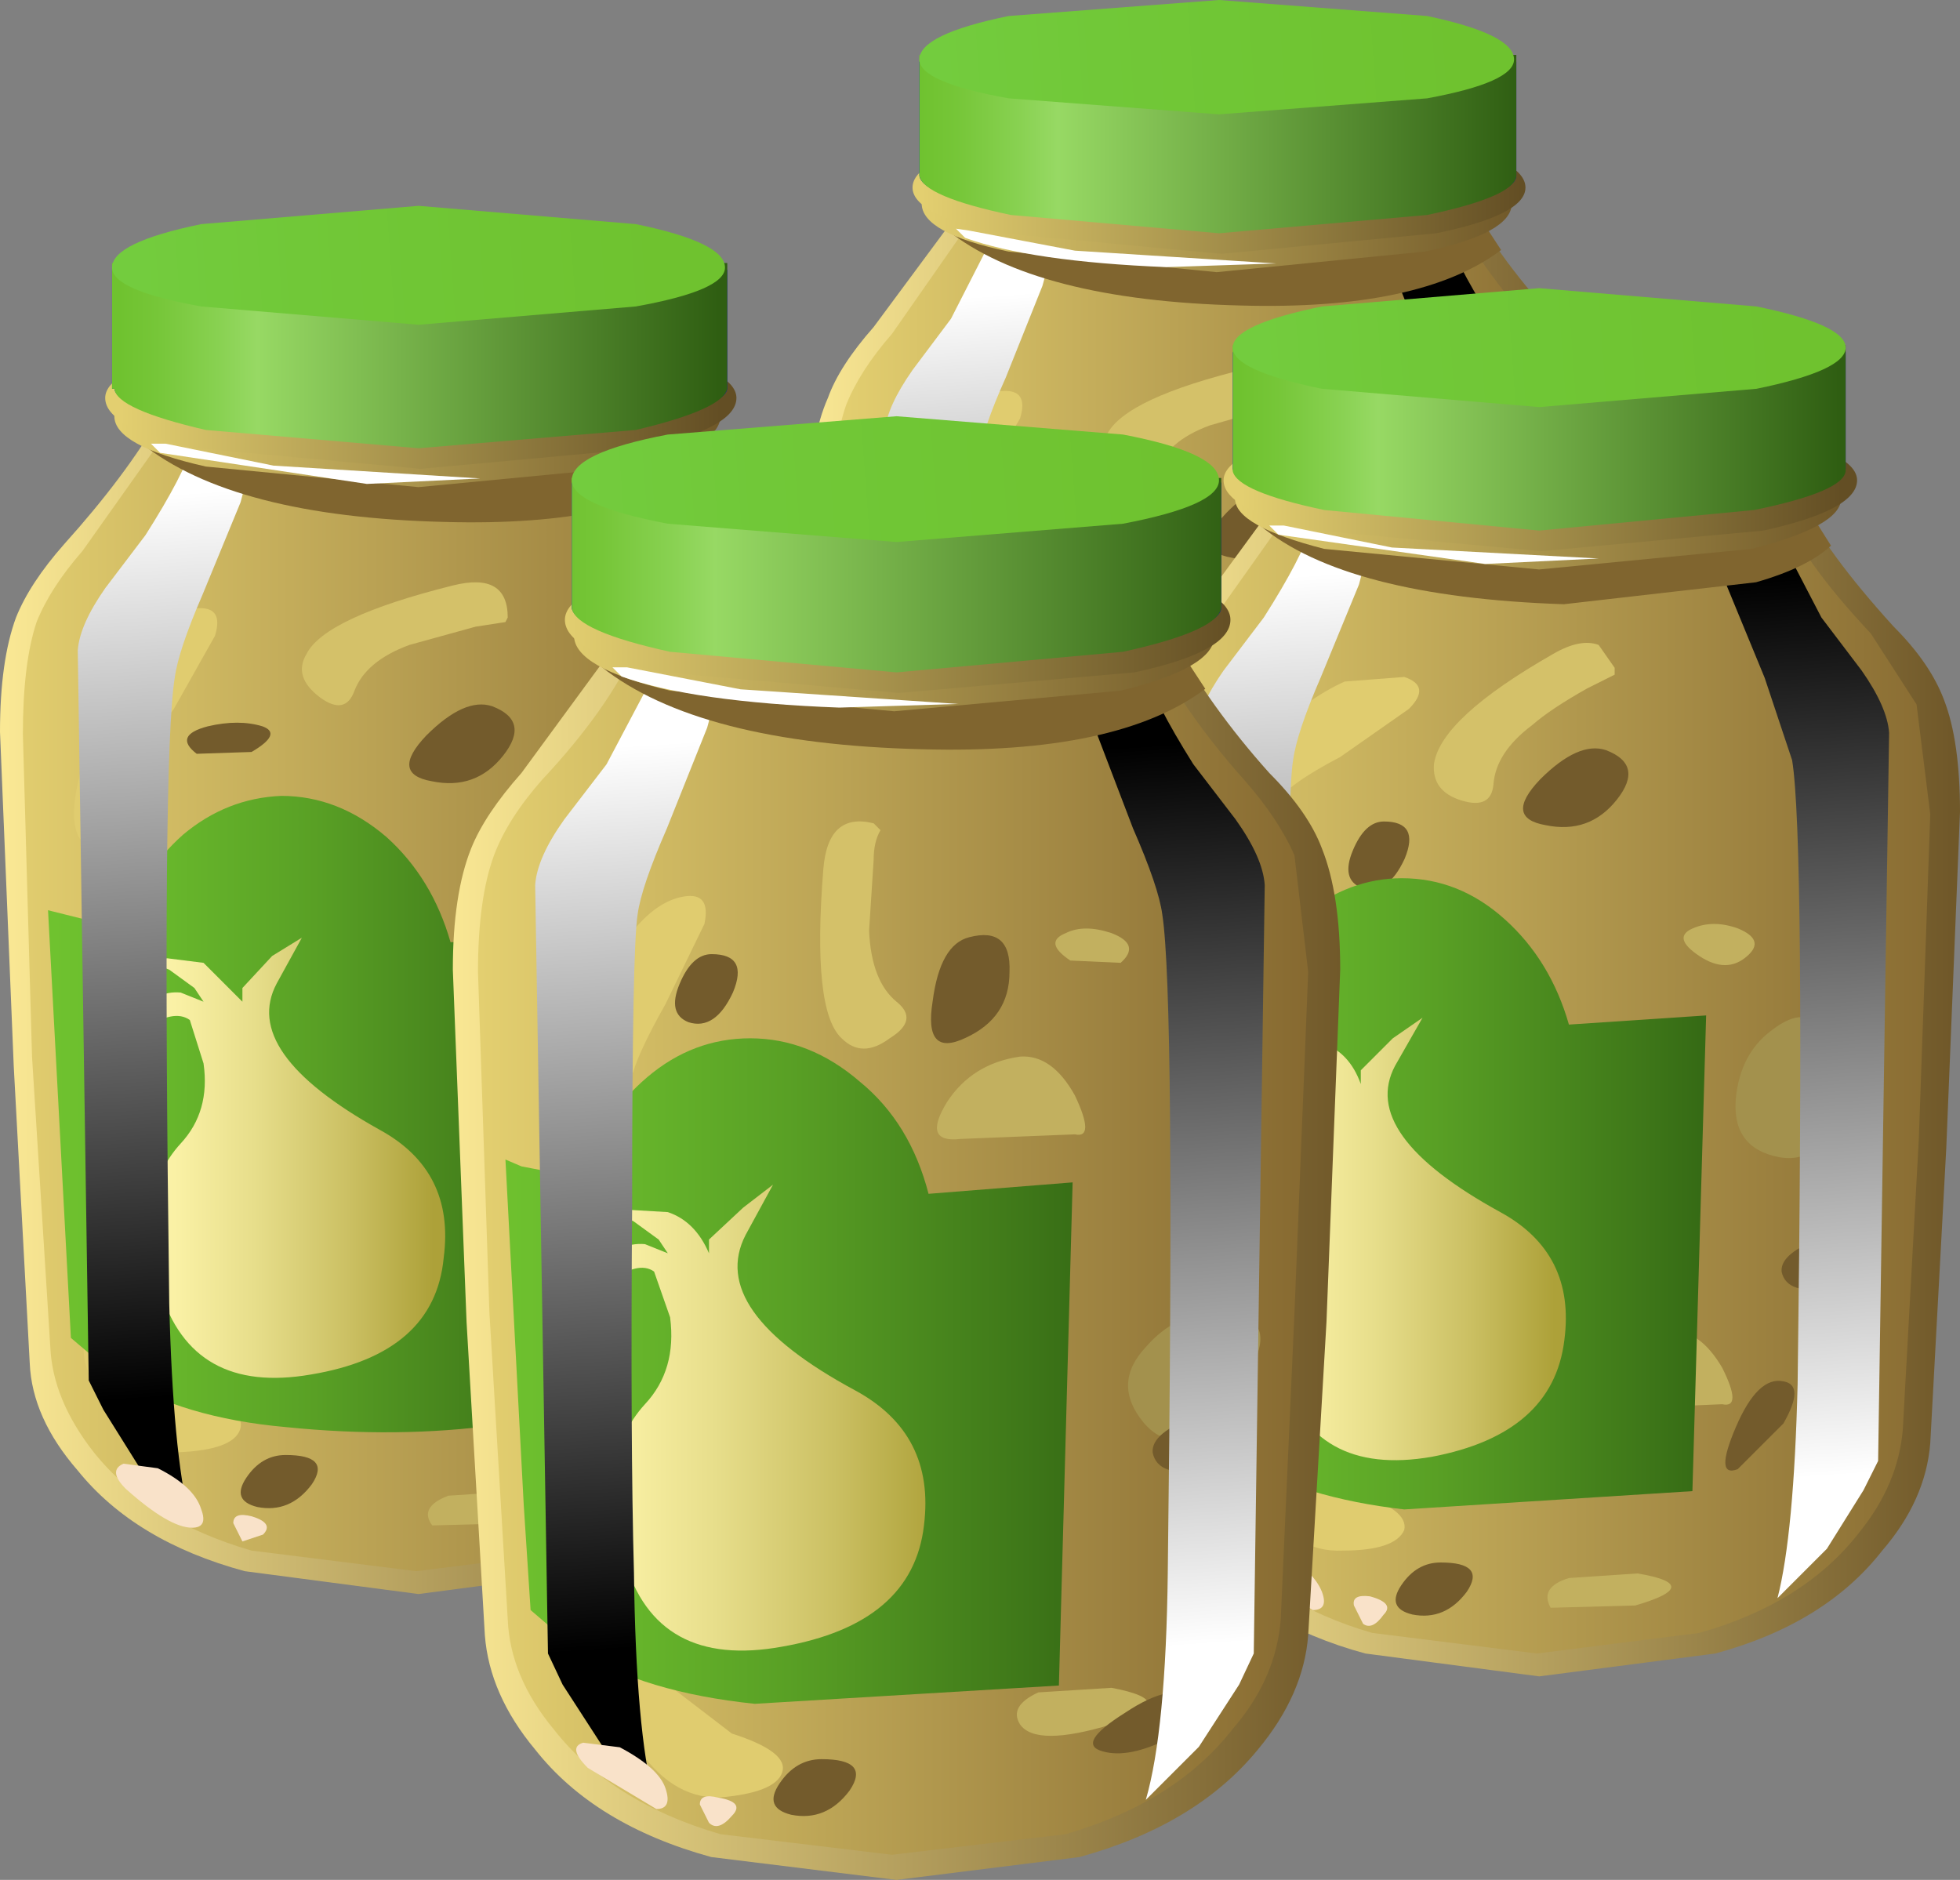 <?xml version="1.0" encoding="UTF-8" standalone="no"?>
<svg xmlns:xlink="http://www.w3.org/1999/xlink" height="41.1px" width="42.85px" xmlns="http://www.w3.org/2000/svg">
  <rect width="100%" height="100%" fill="#808080" stroke="none"/>
  <g transform="matrix(1.0, 0.0, 0.0, 1.0, 0.0, 0.0)">
    <use height="25.0" transform="matrix(1.0, 0.0, 0.0, 1.0, 17.7, 4.45)" width="17.85" xlink:href="#shape0"/>
    <use height="2.1" transform="matrix(0.8, 0.0, 0.0, 0.8, 26.46, 10.55)" width="2.75" xlink:href="#sprite0"/>
    <use height="1.1" transform="matrix(0.8, 0.0, 0.0, 0.8, 21.7, 10.91)" width="2.2" xlink:href="#sprite1"/>
    <use height="1.4" transform="matrix(0.8, 0.0, 0.0, 0.8, 22.8, 26.55)" width="2.15" xlink:href="#sprite2"/>
    <use height="2.4" transform="matrix(0.8, 0.0, 0.0, 0.8, 30.61, 23.2)" width="1.8" xlink:href="#sprite3"/>
    <use height="1.65" transform="matrix(0.8, 0.0, 0.0, 0.8, 31.8, 19.92)" width="2.3" xlink:href="#sprite4"/>
    <use height="2.25" transform="matrix(0.8, 0.0, 0.0, 0.8, 32.25, 12.8)" width="1.6" xlink:href="#sprite5"/>
    <use height="13.55" transform="matrix(1.0, 0.0, 0.0, 1.0, 18.75, 12.5)" width="11.45" xlink:href="#shape6"/>
    <use height="28.95" transform="matrix(0.8, 0.0, 0.0, 0.8, 19.35, 4.65)" width="4.85" xlink:href="#sprite6"/>
    <use height="28.95" transform="matrix(0.8, 0.0, 0.0, 0.8, 30.15, 4.65)" width="4.85" xlink:href="#sprite7"/>
    <use height="2.85" transform="matrix(0.8, 0.0, 0.0, 0.8, 20.7, 4.4)" width="15.15" xlink:href="#sprite8"/>
    <use height="5.95" transform="matrix(1.0, 0.0, 0.0, 1.0, 19.95, 0.0)" width="13.4" xlink:href="#shape10"/>
    <use height="1.1" transform="matrix(0.8, 0.0, 0.0, 0.8, 20.9, 5.0)" width="8.75" xlink:href="#sprite9"/>
    <use height="25.75" transform="matrix(1.0, 0.0, 0.0, 1.0, 0.0, 9.1)" width="23.4" xlink:href="#shape12"/>
    <use height="2.15" transform="matrix(0.8, 0.0, 0.0, 0.8, 8.96, 15.4)" width="2.85" xlink:href="#sprite10"/>
    <use height="1.1" transform="matrix(0.8, 0.0, 0.0, 0.8, 4.1, 15.8)" width="2.25" xlink:href="#sprite11"/>
    <use height="1.45" transform="matrix(0.8, 0.0, 0.0, 0.8, 5.25, 31.81)" width="2.15" xlink:href="#sprite12"/>
    <use height="2.5" transform="matrix(0.8, 0.0, 0.0, 0.8, 13.26, 28.4)" width="1.9" xlink:href="#sprite13"/>
    <use height="1.7" transform="matrix(0.8, 0.0, 0.0, 0.8, 14.5, 25.07)" width="2.35" xlink:href="#sprite14"/>
    <use height="2.3" transform="matrix(0.8, 0.0, 0.0, 0.8, 14.91, 17.7)" width="1.7" xlink:href="#sprite15"/>
    <use height="13.9" transform="matrix(1.0, 0.0, 0.0, 1.0, 1.05, 17.4)" width="11.8" xlink:href="#shape13"/>
    <use height="29.85" transform="matrix(0.8, 0.0, 0.0, 0.8, 1.7, 9.3)" width="5.0" xlink:href="#sprite16"/>
    <use height="29.85" transform="matrix(0.8, 0.0, 0.0, 0.8, 12.8, 9.3)" width="5.0" xlink:href="#sprite17"/>
    <use height="2.95" transform="matrix(0.8, 0.0, 0.0, 0.8, 3.1, 9.05)" width="15.6" xlink:href="#sprite18"/>
    <use height="6.15" transform="matrix(1.0, 0.0, 0.0, 1.0, 2.3, 4.5)" width="13.8" xlink:href="#shape16"/>
    <use height="1.2" transform="matrix(0.8, 0.0, 0.0, 0.8, 3.3, 9.66)" width="9.0" xlink:href="#sprite19"/>
    <use height="25.75" transform="matrix(1.0, 0.0, 0.0, 1.0, 2.55, 10.9)" width="40.3" xlink:href="#shape18"/>
    <use height="2.15" transform="matrix(0.8, 0.0, 0.0, 0.8, 33.31, 16.36)" width="2.85" xlink:href="#sprite20"/>
    <use height="1.85" transform="matrix(0.8, 0.0, 0.0, 0.8, 29.46, 17.96)" width="1.7" xlink:href="#sprite21"/>
    <use height="1.45" transform="matrix(0.8, 0.0, 0.0, 0.8, 30.5, 34.16)" width="2.15" xlink:href="#sprite22"/>
    <use height="2.45" transform="matrix(0.8, 0.0, 0.0, 0.8, 37.71, 30.2)" width="1.9" xlink:href="#sprite23"/>
    <use height="1.65" transform="matrix(0.8, 0.0, 0.0, 0.8, 38.95, 26.86)" width="2.4" xlink:href="#sprite24"/>
    <use height="2.3" transform="matrix(0.8, 0.0, 0.0, 0.8, 39.45, 19.5)" width="1.65" xlink:href="#sprite25"/>
    <use height="13.95" transform="matrix(1.0, 0.0, 0.0, 1.0, 25.5, 19.2)" width="11.8" xlink:href="#shape19"/>
    <use height="29.8" transform="matrix(0.8, 0.0, 0.0, 0.8, 26.15, 11.1)" width="5.0" xlink:href="#sprite26"/>
    <use height="29.8" transform="matrix(0.8, 0.0, 0.0, 0.8, 37.3, 11.1)" width="5.0" xlink:href="#sprite27"/>
    <use height="2.95" transform="matrix(0.8, 0.0, 0.0, 0.8, 27.55, 10.85)" width="15.6" xlink:href="#sprite28"/>
    <use height="6.15" transform="matrix(1.0, 0.0, 0.0, 1.0, 26.75, 6.3)" width="13.85" xlink:href="#shape23"/>
    <use height="1.15" transform="matrix(0.8, 0.0, 0.0, 0.8, 27.75, 11.45)" width="9.0" xlink:href="#sprite29"/>
    <use height="27.2" transform="matrix(1.0, 0.0, 0.0, 1.0, 9.9, 13.9)" width="20.45" xlink:href="#shape25"/>
    <use height="2.95" transform="matrix(0.8, 0.0, 0.0, 0.8, 20.35, 20.45)" width="2.15" xlink:href="#sprite30"/>
    <use height="1.9" transform="matrix(0.8, 0.0, 0.0, 0.8, 14.74, 20.86)" width="1.75" xlink:href="#sprite31"/>
    <use height="1.55" transform="matrix(0.8, 0.0, 0.0, 0.8, 16.9, 38.46)" width="2.3" xlink:href="#sprite32"/>
    <use height="1.65" transform="matrix(0.8, 0.0, 0.0, 0.8, 23.91, 37.01)" width="2.9" xlink:href="#sprite33"/>
    <use height="1.75" transform="matrix(0.8, 0.0, 0.0, 0.8, 25.2, 30.76)" width="2.5" xlink:href="#sprite34"/>
    <use height="2.45" transform="matrix(0.8, 0.0, 0.0, 0.8, 25.66, 23.0)" width="1.8" xlink:href="#sprite35"/>
    <use height="14.7" transform="matrix(1.0, 0.0, 0.0, 1.0, 11.05, 22.7)" width="12.4" xlink:href="#shape28"/>
    <use height="31.5" transform="matrix(0.8, 0.0, 0.0, 0.8, 11.7, 14.15)" width="5.3" xlink:href="#sprite36"/>
    <use height="31.5" transform="matrix(0.8, 0.0, 0.0, 0.8, 23.45, 14.15)" width="5.25" xlink:href="#sprite37"/>
    <use height="3.1" transform="matrix(0.8, 0.0, 0.0, 0.8, 13.15, 13.9)" width="16.5" xlink:href="#sprite38"/>
    <use height="6.45" transform="matrix(1.0, 0.0, 0.0, 1.0, 12.35, 9.1)" width="14.55" xlink:href="#shape31"/>
    <use height="1.2" transform="matrix(0.8, 0.0, 0.0, 0.8, 13.39, 14.55)" width="9.45" xlink:href="#sprite39"/>
    <use height="1.9" transform="matrix(1.0, 0.0, 0.0, 1.0, 12.6, 38.0)" width="3.5" xlink:href="#shape33"/>
  </g>
  <defs>
    <g id="shape0" transform="matrix(1.0, 0.0, 0.0, 1.0, -17.7, -4.45)">
      <path d="M34.15 7.15 L35.2 8.7 Q35.55 9.6 35.55 11.1 L35.3 18.2 34.9 24.5 Q34.85 25.7 33.9 26.85 32.7 28.3 30.3 29.0 L26.65 29.45 22.9 29.0 Q20.6 28.3 19.35 26.85 18.45 25.7 18.3 24.5 L18.0 18.2 17.7 11.1 Q17.7 9.6 18.1 8.7 18.35 8.0 19.1 7.15 L21.1 4.45 26.65 4.7 32.15 4.45 Q32.75 5.65 34.15 7.15" fill="url(#gradient0)" fill-rule="evenodd" stroke="none"/>
      <path d="M33.65 7.3 L34.6 8.85 34.9 11.15 34.7 18.05 34.35 24.2 Q34.3 25.35 33.4 26.45 32.25 27.9 30.05 28.5 L26.55 28.95 23.1 28.5 Q20.9 27.9 19.7 26.45 18.9 25.35 18.8 24.2 L18.45 18.05 18.2 11.15 Q18.2 9.7 18.5 8.85 18.8 8.1 19.5 7.3 L21.35 4.65 26.55 4.9 31.75 4.65 Q32.3 5.75 33.65 7.3" fill="url(#gradient1)" fill-rule="evenodd" stroke="none"/>
      <path d="M27.3 8.05 L28.3 8.15 28.5 8.7 28.45 8.85 27.85 8.9 26.45 9.3 Q25.5 9.65 25.3 10.3 25.1 10.8 24.5 10.4 23.95 10.0 24.2 9.5 24.6 8.7 27.3 8.05" fill="#d4c169" fill-rule="evenodd" stroke="none"/>
      <path d="M22.3 9.15 L21.4 10.7 20.6 12.15 Q20.5 12.9 19.95 13.3 19.5 13.75 19.3 13.15 19.15 12.55 19.7 11.15 L20.8 9.2 Q21.35 8.6 21.9 8.55 22.5 8.5 22.3 9.15" fill="#e0cc6f" fill-rule="evenodd" stroke="none"/>
      <path d="M21.85 25.15 Q23.0 25.5 22.85 25.95 22.7 26.35 21.55 26.45 20.55 26.5 19.9 25.35 19.3 24.35 19.65 23.8 19.85 23.5 20.45 24.1 21.25 25.0 21.85 25.15" fill="#e0cc6f" fill-rule="evenodd" stroke="none"/>
      <path d="M29.4 22.1 Q30.05 22.1 30.5 22.9 30.95 23.8 30.5 23.7 L28.2 23.8 Q27.4 23.9 27.9 23.05 28.45 22.2 29.4 22.1" fill="#c2b05f" fill-rule="evenodd" stroke="none"/>
      <path d="M30.9 13.65 Q31.5 13.85 31.05 14.2 L30.05 14.15 Q29.45 13.8 29.9 13.6 L30.9 13.65" fill="#c2b05f" fill-rule="evenodd" stroke="none"/>
      <path d="M28.7 27.3 Q30.15 27.5 28.7 28.0 27.15 28.45 26.9 28.0 26.6 27.6 27.25 27.35 L28.7 27.3" fill="#c2b05f" fill-rule="evenodd" stroke="none"/>
      <path d="M31.75 18.45 Q30.7 18.25 30.8 17.2 30.9 16.3 31.5 15.75 32.7 14.85 32.8 16.75 32.9 18.65 31.75 18.45" fill="#a3914d" fill-rule="evenodd" stroke="none"/>
    </g>
    <linearGradient gradientTransform="matrix(0.011, 0.0, 0.0, -0.011, 26.65, 16.9)" gradientUnits="userSpaceOnUse" id="gradient0" spreadMethod="pad" x1="-819.2" x2="819.2">
      <stop offset="0.0" stop-color="#fae894"/>
      <stop offset="1.0" stop-color="#705829"/>
    </linearGradient>
    <linearGradient gradientTransform="matrix(0.01, 0.0, 0.0, -0.01, 26.55, 16.8)" gradientUnits="userSpaceOnUse" id="gradient1" spreadMethod="pad" x1="-819.2" x2="819.2">
      <stop offset="0.0" stop-color="#e3cf70"/>
      <stop offset="1.0" stop-color="#876a31"/>
    </linearGradient>
    <g id="sprite0" transform="matrix(1.0, 0.0, 0.0, 1.0, 0.05, 0.0)">
      <use height="2.15" transform="matrix(0.965, 0.0, 0.0, 0.977, -0.048, 0.001)" width="2.85" xlink:href="#shape1"/>
    </g>
    <g id="shape1" transform="matrix(1.0, 0.0, 0.0, 1.0, 0.05, 0.05)">
      <path d="M2.2 0.0 Q3.25 0.4 2.5 1.35 1.75 2.3 0.55 2.05 -0.6 1.85 0.4 0.8 1.45 -0.25 2.2 0.0" fill="#735b2c" fill-rule="evenodd" stroke="none"/>
    </g>
    <g id="sprite1" transform="matrix(1.0, 0.0, 0.0, 1.0, 0.0, 0.05)">
      <use height="1.1" transform="matrix(0.978, 0.0, 0.0, 1.0, 0.0, -0.05)" width="2.25" xlink:href="#shape2"/>
    </g>
    <g id="shape2" transform="matrix(1.0, 0.0, 0.0, 1.0, 0.0, 0.0)">
      <path d="M2.05 0.1 Q2.6 0.3 1.75 0.8 L0.25 0.85 Q-0.4 0.35 0.55 0.1 1.4 -0.1 2.05 0.1" fill="#735b2c" fill-rule="evenodd" stroke="none"/>
    </g>
    <g id="sprite2" transform="matrix(1.0, 0.0, 0.0, 1.0, 0.0, 0.0)">
      <use height="2.45" transform="matrix(1.194, 0.0, 0.0, 0.571, -0.01, 0.0)" width="1.8" xlink:href="#shape3"/>
    </g>
    <g id="shape3" transform="matrix(1.0, 0.0, 0.0, 1.0, 0.05, 0.0)">
      <path d="M1.0 0.0 Q2.05 0.0 1.6 1.35 1.1 2.7 0.35 2.4 -0.25 2.1 0.1 1.05 0.45 0.0 1.0 0.0" fill="#735b2c" fill-rule="evenodd" stroke="none"/>
    </g>
    <g id="sprite3" transform="matrix(1.0, 0.0, 0.0, 1.0, 0.05, 0.0)">
      <use height="2.45" transform="matrix(0.947, 0.0, 0.0, 0.98, -0.047, 0.0)" width="1.9" xlink:href="#shape4"/>
    </g>
    <g id="shape4" transform="matrix(1.0, 0.0, 0.0, 1.0, 0.05, 0.0)">
      <path d="M1.55 0.0 Q2.15 0.1 1.55 1.15 L0.3 2.4 Q-0.35 2.65 0.25 1.25 0.85 -0.15 1.55 0.0" fill="#735b2c" fill-rule="evenodd" stroke="none"/>
    </g>
    <g id="sprite4" transform="matrix(1.0, 0.0, 0.0, 1.0, 0.0, 0.1)">
      <use height="1.75" transform="matrix(0.92, 0.0, 0.0, 0.941, 0.0, -0.097)" width="2.5" xlink:href="#shape5"/>
    </g>
    <g id="shape5" transform="matrix(1.0, 0.0, 0.0, 1.0, 0.0, 0.05)">
      <path d="M2.5 0.2 Q2.65 1.4 1.4 1.65 0.15 1.9 0.0 1.2 -0.05 0.65 1.2 0.2 2.4 -0.25 2.5 0.2" fill="#735b2c" fill-rule="evenodd" stroke="none"/>
    </g>
    <g id="sprite5" transform="matrix(1.0, 0.0, 0.0, 1.0, 0.0, 0.0)">
      <use height="2.45" transform="matrix(0.889, 0.0, 0.0, 0.918, 0.006, 0.0)" width="1.8" xlink:href="#shape3"/>
    </g>
    <g id="shape6" transform="matrix(1.0, 0.0, 0.0, 1.0, -18.75, -12.5)">
      <path d="M27.3 15.65 L30.2 15.4 29.9 25.5 23.75 25.9 Q21.6 25.7 20.2 24.85 L19.3 24.0 19.1 21.9 18.75 14.95 19.1 15.1 20.3 15.3 Q20.7 14.1 21.65 13.3 22.55 12.5 23.7 12.5 24.9 12.5 25.9 13.4 26.9 14.25 27.3 15.65" fill="url(#gradient2)" fill-rule="evenodd" stroke="none"/>
      <path d="M23.5 15.9 L24.15 15.5 23.6 16.5 Q22.8 17.95 25.8 19.65 27.4 20.5 27.15 22.35 26.95 24.3 24.3 24.8 21.8 25.25 21.15 23.0 20.55 21.0 21.55 19.9 22.2 19.25 22.05 18.15 L21.75 17.25 Q21.4 17.0 20.8 17.5 L20.3 17.95 20.75 17.1 Q21.05 16.65 21.55 16.7 L22.05 16.9 21.85 16.6 21.3 16.2 20.9 16.05 21.3 15.95 22.05 16.05 Q22.6 16.2 22.9 16.9 L22.9 16.6 23.5 15.9" fill="url(#gradient3)" fill-rule="evenodd" stroke="none"/>
    </g>
    <linearGradient gradientTransform="matrix(0.007, 0.0, 0.0, -0.007, 24.5, 19.3)" gradientUnits="userSpaceOnUse" id="gradient2" spreadMethod="pad" x1="-819.2" x2="819.2">
      <stop offset="0.0" stop-color="#6fc22f"/>
      <stop offset="0.188" stop-color="#69b92c"/>
      <stop offset="0.498" stop-color="#59a025"/>
      <stop offset="0.886" stop-color="#3f7819"/>
      <stop offset="1.0" stop-color="#366b15"/>
    </linearGradient>
    <linearGradient gradientTransform="matrix(0.004, 0.0, 0.0, -0.004, 23.75, 20.15)" gradientUnits="userSpaceOnUse" id="gradient3" spreadMethod="pad" x1="-819.2" x2="819.2">
      <stop offset="0.0" stop-color="#fff7ad"/>
      <stop offset="0.153" stop-color="#f9f0a4"/>
      <stop offset="0.4" stop-color="#e7de8b"/>
      <stop offset="0.718" stop-color="#cbc063"/>
      <stop offset="1.0" stop-color="#ada139"/>
    </linearGradient>
    <g id="sprite6" transform="matrix(1.0, 0.0, 0.0, 1.0, 0.0, 0.0)">
      <use height="28.95" transform="matrix(1.0, 0.0, 0.0, 1.0, 0.0, 0.0)" width="4.85" xlink:href="#shape7"/>
    </g>
    <g id="shape7" transform="matrix(1.0, 0.0, 0.0, 1.0, 0.0, 0.0)">
      <path d="M3.05 0.45 L4.85 0.0 4.3 2.0 3.3 4.5 Q2.65 5.95 2.55 6.7 2.25 9.05 2.45 23.25 2.5 27.2 3.0 28.95 L1.65 27.65 0.7 26.1 0.3 25.3 0.0 5.95 Q0.05 5.3 0.75 4.3 L1.8 2.9 3.05 0.45" fill="url(#gradient4)" fill-rule="evenodd" stroke="none"/>
    </g>
    <linearGradient gradientTransform="matrix(0.001, 0.014, 0.014, -0.001, 2.65, 13.8)" gradientUnits="userSpaceOnUse" id="gradient4" spreadMethod="pad" x1="-819.2" x2="819.2">
      <stop offset="0.0" stop-color="#ffffff"/>
      <stop offset="1.0" stop-color="#000000"/>
    </linearGradient>
    <g id="sprite7" transform="matrix(1.0, 0.0, 0.0, 1.0, 0.0, 0.0)">
      <use height="28.95" transform="matrix(1.0, 0.0, 0.0, 1.0, 0.0, 0.0)" width="4.85" xlink:href="#shape8"/>
    </g>
    <g id="shape8" transform="matrix(1.0, 0.0, 0.0, 1.0, 0.0, 0.0)">
      <path d="M1.8 0.45 Q2.05 1.3 3.05 2.9 L4.1 4.3 Q4.8 5.3 4.85 5.95 L4.55 25.3 4.2 26.1 3.2 27.65 1.85 28.95 Q2.35 27.2 2.4 23.25 2.6 9.05 2.3 6.7 L1.55 4.5 0.55 2.0 Q0.0 0.35 0.0 0.0 L1.8 0.45" fill="url(#gradient5)" fill-rule="evenodd" stroke="none"/>
    </g>
    <linearGradient gradientTransform="matrix(-0.001, -0.014, 0.014, -0.001, 2.2, 13.8)" gradientUnits="userSpaceOnUse" id="gradient5" spreadMethod="pad" x1="-819.2" x2="819.2">
      <stop offset="0.0" stop-color="#ffffff"/>
      <stop offset="1.0" stop-color="#000000"/>
    </linearGradient>
    <g id="sprite8" transform="matrix(1.0, 0.0, 0.0, 1.0, 0.0, 0.0)">
      <use height="3.1" transform="matrix(0.918, 0.0, 0.0, 0.919, 0.0, 0.0)" width="16.5" xlink:href="#shape9"/>
    </g>
    <g id="shape9" transform="matrix(1.0, 0.0, 0.0, 1.0, 0.0, 0.0)">
      <path d="M15.55 0.0 L16.5 1.45 Q14.1 3.25 8.75 3.1 2.65 2.95 0.0 0.85 L0.55 0.0 8.05 0.4 15.55 0.0" fill="#80652f" fill-rule="evenodd" stroke="none"/>
    </g>
    <g id="shape10" transform="matrix(1.0, 0.0, 0.0, 1.0, -19.95, 0.0)">
      <path d="M31.15 3.35 Q33.05 3.8 33.05 4.45 33.05 5.1 31.15 5.5 L26.6 5.95 22.05 5.5 Q20.15 5.1 20.15 4.45 20.15 3.8 22.05 3.35 L26.6 2.9 31.15 3.35" fill="url(#gradient6)" fill-rule="evenodd" stroke="none"/>
      <path d="M31.4 3.05 Q33.35 3.5 33.35 4.1 33.35 4.7 31.4 5.1 L26.7 5.55 21.9 5.1 Q19.95 4.7 19.95 4.1 19.95 3.5 21.9 3.05 L26.7 2.6 31.4 3.05" fill="url(#gradient7)" fill-rule="evenodd" stroke="none"/>
      <path d="M33.15 1.35 L33.15 3.85 Q33.1 4.3 31.2 4.55 L26.65 4.9 22.1 4.55 Q20.2 4.3 20.1 3.85 L20.1 1.35 33.15 1.35" fill="#0304d6" fill-rule="evenodd" stroke="none"/>
      <path d="M33.15 1.2 L33.15 3.85 Q33.1 4.3 31.2 4.7 L26.65 5.1 22.1 4.7 Q20.2 4.3 20.1 3.85 L20.1 1.2 33.15 1.2" fill="url(#gradient8)" fill-rule="evenodd" stroke="none"/>
      <path d="M31.2 0.35 Q33.1 0.75 33.1 1.3 33.1 1.8 31.2 2.15 L26.65 2.5 22.05 2.15 Q20.1 1.8 20.1 1.3 20.1 0.75 22.05 0.35 L26.65 0.0 31.2 0.35" fill="url(#gradient9)" fill-rule="evenodd" stroke="none"/>
    </g>
    <linearGradient gradientTransform="matrix(0.008, 0.0, 0.0, -0.008, 26.6, 4.45)" gradientUnits="userSpaceOnUse" id="gradient6" spreadMethod="pad" x1="-819.2" x2="819.2">
      <stop offset="0.0" stop-color="#e3cf70"/>
      <stop offset="1.0" stop-color="#705829"/>
    </linearGradient>
    <linearGradient gradientTransform="matrix(0.008, 0.0, 0.0, -0.008, 26.7, 4.1)" gradientUnits="userSpaceOnUse" id="gradient7" spreadMethod="pad" x1="-819.2" x2="819.2">
      <stop offset="0.0" stop-color="#e3cf70"/>
      <stop offset="1.0" stop-color="#634e24"/>
    </linearGradient>
    <linearGradient gradientTransform="matrix(0.008, 0.0, 0.0, -0.008, 26.65, 3.15)" gradientUnits="userSpaceOnUse" id="gradient8" spreadMethod="pad" x1="-819.2" x2="819.2">
      <stop offset="0.0" stop-color="#6fc22f"/>
      <stop offset="0.063" stop-color="#76c638"/>
      <stop offset="0.165" stop-color="#88d151"/>
      <stop offset="0.231" stop-color="#97d964"/>
      <stop offset="1.0" stop-color="#2f5e12"/>
    </linearGradient>
    <linearGradient gradientTransform="matrix(-0.007, 5.0E-4, 5.0E-4, 0.007, 26.25, 1.3)" gradientUnits="userSpaceOnUse" id="gradient9" spreadMethod="pad" x1="-819.2" x2="819.2">
      <stop offset="0.0" stop-color="#6fc22f"/>
      <stop offset="0.69" stop-color="#71c838"/>
      <stop offset="1.0" stop-color="#73cc3e"/>
    </linearGradient>
    <g id="sprite9" transform="matrix(1.0, 0.0, 0.0, 1.0, 0.0, 0.0)">
      <use height="1.1" transform="matrix(1.0, 0.0, 0.0, 1.0, 0.0, 0.0)" width="8.75" xlink:href="#shape11"/>
    </g>
    <g id="shape11" transform="matrix(1.0, 0.0, 0.0, 1.0, 0.0, 0.0)">
      <path d="M0.35 0.05 L3.25 0.6 8.75 0.95 5.75 1.05 Q2.05 0.9 0.25 0.25 L0.0 0.0 0.35 0.05" fill="#ffffff" fill-rule="evenodd" stroke="none"/>
    </g>
    <g id="shape12" transform="matrix(1.0, 0.0, 0.0, 1.0, 0.0, -9.1)">
      <path d="M21.1 26.75 L22.0 27.65 Q22.1 28.05 21.8 28.05 21.3 28.05 20.4 27.2 20.0 26.8 20.3 26.7 L21.1 26.75" fill="#f9e2c9" fill-rule="evenodd" stroke="none"/>
      <path d="M23.05 27.8 Q23.55 27.9 23.3 28.2 23.1 28.5 22.9 28.3 L22.7 27.95 Q22.7 27.7 23.05 27.8" fill="#f9e2c9" fill-rule="evenodd" stroke="none"/>
      <path d="M16.9 11.9 L18.0 13.5 Q18.35 14.45 18.35 16.0 L18.1 23.3 17.7 29.8 Q17.6 31.0 16.7 32.15 15.35 33.7 12.95 34.35 L9.15 34.85 5.35 34.35 Q2.95 33.7 1.7 32.15 0.7 31.0 0.65 29.8 L0.3 23.3 0.0 16.0 Q0.0 14.45 0.35 13.5 0.65 12.75 1.4 11.9 2.75 10.4 3.5 9.1 L9.15 9.35 14.9 9.1 Q15.4 10.25 16.9 11.9" fill="url(#gradient10)" fill-rule="evenodd" stroke="none"/>
      <path d="M16.4 12.05 Q17.1 12.85 17.4 13.6 L17.7 16.05 17.5 23.1 17.1 29.45 Q17.05 30.6 16.15 31.75 14.95 33.25 12.7 33.9 L9.1 34.35 5.5 33.9 Q3.25 33.25 2.05 31.75 1.15 30.6 1.1 29.45 L0.7 23.1 0.5 16.05 Q0.5 14.5 0.8 13.6 1.1 12.85 1.8 12.05 L3.75 9.3 9.1 9.6 14.45 9.3 Q14.95 10.5 16.4 12.05" fill="url(#gradient11)" fill-rule="evenodd" stroke="none"/>
      <path d="M7.75 15.1 Q7.55 15.65 7.0 15.25 6.4 14.8 6.7 14.3 7.1 13.5 9.9 12.8 11.1 12.5 11.1 13.5 L11.05 13.6 10.4 13.7 8.95 14.1 Q8.0 14.45 7.75 15.1" fill="#d4c169" fill-rule="evenodd" stroke="none"/>
      <path d="M4.7 13.9 L3.8 15.5 Q3.05 16.5 2.95 17.05 2.85 17.75 2.3 18.25 1.8 18.7 1.65 18.1 1.5 17.45 2.05 16.0 2.6 14.65 3.15 14.0 3.75 13.35 4.3 13.3 4.9 13.25 4.7 13.9" fill="#e0cc6f" fill-rule="evenodd" stroke="none"/>
      <path d="M4.25 30.45 Q5.4 30.8 5.25 31.25 5.1 31.7 3.9 31.75 2.9 31.8 2.25 30.65 1.6 29.6 1.95 29.05 2.15 28.7 2.75 29.35 L4.25 30.45" fill="#e0cc6f" fill-rule="evenodd" stroke="none"/>
      <path d="M12.05 27.3 Q12.7 27.25 13.1 28.1 13.6 29.0 13.15 28.9 L10.8 29.0 Q9.95 29.1 10.5 28.25 11.05 27.4 12.05 27.3" fill="#c2b05f" fill-rule="evenodd" stroke="none"/>
      <path d="M13.5 18.55 Q14.1 18.8 13.7 19.15 L12.7 19.1 Q12.1 18.7 12.5 18.5 L13.5 18.55" fill="#c2b05f" fill-rule="evenodd" stroke="none"/>
      <path d="M11.3 32.6 Q12.8 32.85 11.3 33.3 L9.45 33.35 Q9.15 32.95 9.8 32.7 L11.3 32.6" fill="#c2b05f" fill-rule="evenodd" stroke="none"/>
      <path d="M14.2 20.75 Q15.4 19.8 15.5 21.75 15.65 23.7 14.45 23.5 13.35 23.3 13.5 22.25 13.55 21.3 14.2 20.75" fill="#a3914d" fill-rule="evenodd" stroke="none"/>
    </g>
    <linearGradient gradientTransform="matrix(0.011, 0.0, 0.0, -0.011, 9.15, 21.95)" gradientUnits="userSpaceOnUse" id="gradient10" spreadMethod="pad" x1="-819.2" x2="819.2">
      <stop offset="0.0" stop-color="#fae894"/>
      <stop offset="1.0" stop-color="#705829"/>
    </linearGradient>
    <linearGradient gradientTransform="matrix(0.011, 0.0, 0.0, -0.011, 9.1, 21.85)" gradientUnits="userSpaceOnUse" id="gradient11" spreadMethod="pad" x1="-819.2" x2="819.2">
      <stop offset="0.0" stop-color="#e3cf70"/>
      <stop offset="1.0" stop-color="#876a31"/>
    </linearGradient>
    <g id="sprite10" transform="matrix(1.0, 0.0, 0.0, 1.0, 0.05, 0.0)">
      <use height="2.15" transform="matrix(1.0, 0.0, 0.0, 1.0, -0.05, 0.0)" width="2.85" xlink:href="#shape1"/>
    </g>
    <g id="sprite11" transform="matrix(1.0, 0.0, 0.0, 1.0, 0.0, 0.0)">
      <use height="1.1" transform="matrix(1.0, 0.0, 0.0, 1.0, 0.0, 0.0)" width="2.25" xlink:href="#shape2"/>
    </g>
    <g id="sprite12" transform="matrix(1.0, 0.0, 0.0, 1.0, 0.0, 0.05)">
      <use height="2.45" transform="matrix(1.194, 0.0, 0.0, 0.592, -0.01, -0.05)" width="1.8" xlink:href="#shape3"/>
    </g>
    <g id="sprite13" transform="matrix(1.0, 0.0, 0.0, 1.0, 0.05, 0.0)">
      <use height="2.45" transform="matrix(1.0, 0.0, 0.0, 1.02, -0.05, 0.0)" width="1.9" xlink:href="#shape4"/>
    </g>
    <g id="sprite14" transform="matrix(1.0, 0.0, 0.0, 1.0, 0.0, 0.1)">
      <use height="1.75" transform="matrix(0.94, 0.0, 0.0, 0.971, 0.0, -0.099)" width="2.5" xlink:href="#shape5"/>
    </g>
    <g id="sprite15" transform="matrix(1.0, 0.0, 0.0, 1.0, 0.05, 0.0)">
      <use height="2.45" transform="matrix(0.944, 0.0, 0.0, 0.939, -0.047, 0.0)" width="1.8" xlink:href="#shape3"/>
    </g>
    <g id="shape13" transform="matrix(1.0, 0.0, 0.0, 1.0, -1.05, -17.4)">
      <path d="M6.15 17.4 Q7.4 17.4 8.45 18.3 9.45 19.2 9.85 20.6 L12.85 20.4 12.5 30.85 10.9 31.15 Q8.7 31.45 6.25 31.2 4.0 31.0 2.55 30.1 L1.55 29.25 1.05 19.9 2.65 20.3 Q3.1 19.05 4.0 18.25 4.95 17.45 6.15 17.4" fill="url(#gradient12)" fill-rule="evenodd" stroke="none"/>
      <path d="M8.3 24.7 Q9.95 25.6 9.7 27.5 9.5 29.6 6.8 30.05 4.2 30.5 3.5 28.2 2.9 26.15 3.95 25.0 4.6 24.3 4.45 23.25 L4.15 22.3 Q3.8 22.05 3.15 22.5 L2.65 23.05 3.1 22.15 Q3.4 21.65 3.95 21.7 L4.45 21.9 4.25 21.6 3.7 21.2 3.3 21.05 3.65 20.95 4.45 21.05 5.3 21.9 5.3 21.6 5.95 20.9 6.6 20.5 6.05 21.5 Q5.25 23.0 8.3 24.7" fill="url(#gradient13)" fill-rule="evenodd" stroke="none"/>
    </g>
    <linearGradient gradientTransform="matrix(0.007, 0.0, 0.0, -0.007, 6.9, 24.35)" gradientUnits="userSpaceOnUse" id="gradient12" spreadMethod="pad" x1="-819.2" x2="819.2">
      <stop offset="0.0" stop-color="#6fc22f"/>
      <stop offset="0.188" stop-color="#69b92c"/>
      <stop offset="0.498" stop-color="#59a025"/>
      <stop offset="0.886" stop-color="#3f7819"/>
      <stop offset="1.0" stop-color="#366b15"/>
    </linearGradient>
    <linearGradient gradientTransform="matrix(0.004, 0.0, 0.0, -0.004, 6.2, 25.3)" gradientUnits="userSpaceOnUse" id="gradient13" spreadMethod="pad" x1="-819.2" x2="819.2">
      <stop offset="0.0" stop-color="#fff7ad"/>
      <stop offset="0.153" stop-color="#f9f0a4"/>
      <stop offset="0.4" stop-color="#e7de8b"/>
      <stop offset="0.718" stop-color="#cbc063"/>
      <stop offset="1.0" stop-color="#ada139"/>
    </linearGradient>
    <g id="sprite16" transform="matrix(1.0, 0.0, 0.0, 1.0, 0.0, 0.0)">
      <use height="29.85" transform="matrix(1.0, 0.0, 0.0, 1.0, 0.0, 0.0)" width="5.0" xlink:href="#shape14"/>
    </g>
    <g id="shape14" transform="matrix(1.0, 0.0, 0.0, 1.0, 0.0, 0.0)">
      <path d="M3.15 0.5 L5.0 0.0 4.45 2.1 3.4 4.65 Q2.75 6.15 2.65 6.9 2.3 9.05 2.5 24.0 2.6 28.05 3.05 29.85 L1.7 28.5 0.7 26.9 0.3 26.1 0.0 6.15 Q0.05 5.45 0.75 4.45 L1.85 3.0 Q2.9 1.35 3.15 0.5" fill="url(#gradient14)" fill-rule="evenodd" stroke="none"/>
    </g>
    <linearGradient gradientTransform="matrix(0.001, 0.015, 0.015, -0.001, 2.7, 14.2)" gradientUnits="userSpaceOnUse" id="gradient14" spreadMethod="pad" x1="-819.2" x2="819.2">
      <stop offset="0.0" stop-color="#ffffff"/>
      <stop offset="1.0" stop-color="#000000"/>
    </linearGradient>
    <g id="sprite17" transform="matrix(1.0, 0.0, 0.0, 1.0, 0.0, 0.0)">
      <use height="29.85" transform="matrix(1.0, 0.0, 0.0, 1.0, 0.0, 0.0)" width="5.0" xlink:href="#shape15"/>
    </g>
    <g id="shape15" transform="matrix(1.0, 0.0, 0.0, 1.0, 0.0, 0.0)">
      <path d="M1.85 0.5 L3.15 3.0 4.25 4.45 Q4.95 5.45 5.0 6.15 L4.7 26.1 4.3 26.9 3.3 28.5 1.9 29.85 Q2.4 28.05 2.5 24.0 2.7 9.05 2.35 6.9 L1.6 4.65 0.55 2.1 Q0.0 0.35 0.0 0.0 L1.85 0.5" fill="url(#gradient15)" fill-rule="evenodd" stroke="none"/>
    </g>
    <linearGradient gradientTransform="matrix(-0.001, -0.015, 0.015, -0.001, 2.25, 14.2)" gradientUnits="userSpaceOnUse" id="gradient15" spreadMethod="pad" x1="-819.2" x2="819.2">
      <stop offset="0.0" stop-color="#ffffff"/>
      <stop offset="1.0" stop-color="#000000"/>
    </linearGradient>
    <g id="sprite18" transform="matrix(1.0, 0.0, 0.0, 1.0, 0.0, 0.0)">
      <use height="3.1" transform="matrix(0.945, 0.0, 0.0, 0.952, 0.0, 0.0)" width="16.5" xlink:href="#shape9"/>
    </g>
    <g id="shape16" transform="matrix(1.0, 0.0, 0.0, 1.0, -2.3, -4.5)">
      <path d="M15.75 9.1 Q15.75 9.75 13.85 10.2 L9.15 10.65 4.5 10.2 Q2.5 9.75 2.5 9.1 2.5 8.5 4.5 8.0 L9.15 7.55 13.85 8.0 Q15.75 8.5 15.75 9.1" fill="url(#gradient16)" fill-rule="evenodd" stroke="none"/>
      <path d="M16.1 8.7 Q16.1 9.35 14.1 9.8 L9.2 10.25 4.3 9.8 Q2.3 9.35 2.3 8.7 2.3 8.1 4.3 7.65 L9.2 7.2 14.1 7.65 Q16.1 8.1 16.1 8.7" fill="url(#gradient17)" fill-rule="evenodd" stroke="none"/>
      <path d="M15.9 5.9 L15.9 8.5 Q15.85 8.9 13.9 9.25 L9.15 9.55 4.5 9.25 Q2.55 8.9 2.5 8.5 L2.45 8.5 2.45 5.9 15.9 5.9" fill="#0304d6" fill-rule="evenodd" stroke="none"/>
      <path d="M15.9 5.75 L15.9 8.5 Q15.8 8.95 13.9 9.4 L9.15 9.8 4.5 9.4 Q2.55 8.95 2.5 8.5 L2.45 8.5 2.45 5.75 15.9 5.75" fill="url(#gradient18)" fill-rule="evenodd" stroke="none"/>
      <path d="M15.85 5.85 Q15.85 6.35 13.9 6.7 L9.15 7.1 4.4 6.7 Q2.45 6.35 2.45 5.85 2.45 5.3 4.4 4.9 L9.15 4.5 13.9 4.9 Q15.85 5.3 15.85 5.85" fill="url(#gradient19)" fill-rule="evenodd" stroke="none"/>
    </g>
    <linearGradient gradientTransform="matrix(0.008, 0.0, 0.0, -0.008, 9.15, 9.1)" gradientUnits="userSpaceOnUse" id="gradient16" spreadMethod="pad" x1="-819.2" x2="819.2">
      <stop offset="0.0" stop-color="#e3cf70"/>
      <stop offset="1.0" stop-color="#705829"/>
    </linearGradient>
    <linearGradient gradientTransform="matrix(0.008, 0.0, 0.0, -0.008, 9.2, 8.7)" gradientUnits="userSpaceOnUse" id="gradient17" spreadMethod="pad" x1="-819.2" x2="819.2">
      <stop offset="0.0" stop-color="#e3cf70"/>
      <stop offset="1.0" stop-color="#634e24"/>
    </linearGradient>
    <linearGradient gradientTransform="matrix(0.008, 0.0, 0.0, -0.008, 9.15, 7.8)" gradientUnits="userSpaceOnUse" id="gradient18" spreadMethod="pad" x1="-819.2" x2="819.2">
      <stop offset="0.0" stop-color="#6fc22f"/>
      <stop offset="0.063" stop-color="#76c638"/>
      <stop offset="0.165" stop-color="#88d151"/>
      <stop offset="0.231" stop-color="#97d964"/>
      <stop offset="1.0" stop-color="#2f5e12"/>
    </linearGradient>
    <linearGradient gradientTransform="matrix(-0.007, 5.0E-4, 5.0E-4, 0.007, 8.75, 5.85)" gradientUnits="userSpaceOnUse" id="gradient19" spreadMethod="pad" x1="-819.2" x2="819.2">
      <stop offset="0.0" stop-color="#6fc22f"/>
      <stop offset="0.69" stop-color="#71c838"/>
      <stop offset="1.0" stop-color="#73cc3e"/>
    </linearGradient>
    <g id="sprite19" transform="matrix(1.0, 0.0, 0.0, 1.0, 0.0, 0.05)">
      <use height="1.2" transform="matrix(1.0, 0.0, 0.0, 1.0, 0.0, -0.05)" width="9.0" xlink:href="#shape17"/>
    </g>
    <g id="shape17" transform="matrix(1.0, 0.0, 0.0, 1.0, 0.0, 0.05)">
      <path d="M0.4 0.0 L3.35 0.6 9.0 0.95 5.9 1.1 0.25 0.25 0.0 0.0 0.4 0.0" fill="#ffffff" fill-rule="evenodd" stroke="none"/>
    </g>
    <g id="shape18" transform="matrix(1.0, 0.0, 0.0, 1.0, -2.55, -10.9)">
      <path d="M3.45 32.1 Q4.25 32.5 4.4 33.0 4.55 33.4 4.2 33.4 3.7 33.4 2.75 32.55 2.35 32.15 2.7 32.0 L3.45 32.1" fill="#f9e2c9" fill-rule="evenodd" stroke="none"/>
      <path d="M5.5 33.15 Q6.0 33.3 5.75 33.55 L5.3 33.7 5.1 33.3 Q5.1 33.05 5.5 33.15" fill="#f9e2c9" fill-rule="evenodd" stroke="none"/>
      <path d="M42.5 15.3 Q42.85 16.2 42.85 17.75 L42.55 25.1 42.2 31.55 Q42.1 32.8 41.15 33.9 39.9 35.5 37.5 36.15 L33.65 36.65 29.85 36.15 Q27.45 35.5 26.15 33.9 25.2 32.8 25.1 31.55 L24.75 25.1 24.5 17.75 Q24.5 16.2 24.85 15.3 25.1 14.55 25.9 13.7 L27.95 10.9 33.65 11.15 39.35 10.9 Q39.9 12.05 41.4 13.7 42.2 14.5 42.5 15.3" fill="url(#gradient20)" fill-rule="evenodd" stroke="none"/>
      <path d="M41.9 15.4 L42.2 17.8 41.95 24.9 41.6 31.25 Q41.5 32.45 40.65 33.5 39.45 35.05 37.15 35.7 L33.6 36.15 30.0 35.7 Q27.75 35.05 26.55 33.5 25.7 32.45 25.55 31.25 L25.25 24.9 24.95 17.8 Q24.95 16.3 25.3 15.4 25.55 14.65 26.3 13.85 L28.25 11.1 33.6 11.4 38.95 11.1 Q39.35 12.2 40.9 13.85 L41.9 15.4" fill="url(#gradient21)" fill-rule="evenodd" stroke="none"/>
      <path d="M33.95 14.3 Q34.55 13.95 34.95 14.1 L35.3 14.6 35.3 14.75 34.7 15.05 Q33.9 15.5 33.5 15.85 32.7 16.45 32.65 17.15 32.6 17.7 31.95 17.5 31.3 17.3 31.35 16.7 31.5 15.7 33.95 14.3" fill="#d4c169" fill-rule="evenodd" stroke="none"/>
      <path d="M30.8 15.5 L29.3 16.55 Q28.15 17.15 27.9 17.55 27.45 18.15 26.75 18.3 26.1 18.5 26.25 17.9 26.4 17.25 27.5 16.25 28.6 15.25 29.4 14.9 L30.7 14.8 Q31.3 15.0 30.8 15.5" fill="#e0cc6f" fill-rule="evenodd" stroke="none"/>
      <path d="M29.65 32.65 Q30.8 33.0 30.7 33.45 30.5 33.9 29.35 33.9 28.3 33.95 27.65 32.85 27.05 31.8 27.35 31.2 27.55 30.9 28.2 31.55 29.1 32.5 29.65 32.65" fill="#e0cc6f" fill-rule="evenodd" stroke="none"/>
      <path d="M36.5 29.1 Q37.15 29.05 37.65 29.9 38.1 30.8 37.65 30.7 L35.3 30.8 Q34.5 30.9 35.0 30.05 35.5 29.2 36.5 29.1" fill="#c2b05f" fill-rule="evenodd" stroke="none"/>
      <path d="M38.0 20.3 Q38.6 20.55 38.2 20.9 37.75 21.3 37.15 20.9 36.55 20.5 37.0 20.3 37.45 20.1 38.0 20.3" fill="#c2b05f" fill-rule="evenodd" stroke="none"/>
      <path d="M35.8 34.4 Q37.3 34.65 35.75 35.1 L33.9 35.15 Q33.65 34.7 34.3 34.5 L35.8 34.4" fill="#c2b05f" fill-rule="evenodd" stroke="none"/>
      <path d="M38.7 22.55 Q39.9 21.6 40.0 23.55 40.1 25.5 38.9 25.3 37.85 25.1 37.95 24.0 38.05 23.05 38.7 22.55" fill="#a3914d" fill-rule="evenodd" stroke="none"/>
    </g>
    <linearGradient gradientTransform="matrix(0.011, 0.0, 0.0, -0.011, 33.65, 23.75)" gradientUnits="userSpaceOnUse" id="gradient20" spreadMethod="pad" x1="-819.2" x2="819.2">
      <stop offset="0.0" stop-color="#fae894"/>
      <stop offset="1.0" stop-color="#705829"/>
    </linearGradient>
    <linearGradient gradientTransform="matrix(0.011, 0.0, 0.0, -0.011, 33.6, 23.65)" gradientUnits="userSpaceOnUse" id="gradient21" spreadMethod="pad" x1="-819.2" x2="819.2">
      <stop offset="0.0" stop-color="#e3cf70"/>
      <stop offset="1.0" stop-color="#876a31"/>
    </linearGradient>
    <g id="sprite20" transform="matrix(1.0, 0.0, 0.0, 1.0, 0.05, 0.05)">
      <use height="2.15" transform="matrix(1.0, 0.0, 0.0, 1.0, -0.05, -0.05)" width="2.85" xlink:href="#shape1"/>
    </g>
    <g id="sprite21" transform="matrix(1.0, 0.0, 0.0, 1.0, 0.05, 0.05)">
      <use height="2.45" transform="matrix(0.944, 0.0, 0.0, 0.755, -0.047, -0.05)" width="1.8" xlink:href="#shape3"/>
    </g>
    <g id="sprite22" transform="matrix(1.0, 0.0, 0.0, 1.0, 0.0, 0.05)">
      <use height="2.45" transform="matrix(1.194, 0.0, 0.0, 0.592, -0.01, -0.05)" width="1.8" xlink:href="#shape3"/>
    </g>
    <g id="sprite23" transform="matrix(1.0, 0.0, 0.0, 1.0, 0.05, 0.0)">
      <use height="2.45" transform="matrix(1.0, 0.0, 0.0, 1.0, -0.05, 0.0)" width="1.9" xlink:href="#shape4"/>
    </g>
    <g id="sprite24" transform="matrix(1.0, 0.0, 0.0, 1.0, 0.0, 0.05)">
      <use height="1.75" transform="matrix(0.96, 0.0, 0.0, 0.941, 0.0, -0.047)" width="2.5" xlink:href="#shape5"/>
    </g>
    <g id="sprite25" transform="matrix(1.0, 0.0, 0.0, 1.0, 0.0, 0.0)">
      <use height="2.45" transform="matrix(0.917, 0.0, 0.0, 0.939, 0.004, 0.0)" width="1.8" xlink:href="#shape3"/>
    </g>
    <g id="shape19" transform="matrix(1.0, 0.0, 0.0, 1.0, -25.5, -19.2)">
      <path d="M34.3 22.4 L37.3 22.2 37.0 32.6 30.7 33.0 Q28.5 32.75 27.05 31.9 L26.05 31.05 25.5 21.7 25.85 21.85 27.1 22.1 Q27.55 20.8 28.5 20.0 29.5 19.2 30.65 19.2 31.9 19.2 32.9 20.1 33.9 21.0 34.3 22.4" fill="url(#gradient22)" fill-rule="evenodd" stroke="none"/>
      <path d="M32.8 26.5 Q34.45 27.4 34.2 29.3 33.95 31.35 31.3 31.85 28.7 32.3 28.0 30.0 27.4 27.9 28.45 26.8 29.1 26.1 28.9 25.0 L28.65 24.05 Q28.3 23.8 27.65 24.3 L27.1 24.8 27.6 23.95 Q27.9 23.45 28.45 23.5 L28.9 23.7 28.7 23.4 Q28.6 23.25 28.15 23.0 L27.75 22.8 28.1 22.75 28.9 22.8 Q29.5 23.0 29.75 23.7 L29.75 23.4 30.45 22.7 31.1 22.25 30.5 23.3 Q29.7 24.8 32.8 26.5" fill="url(#gradient23)" fill-rule="evenodd" stroke="none"/>
    </g>
    <linearGradient gradientTransform="matrix(0.007, 0.0, 0.0, -0.007, 31.4, 26.15)" gradientUnits="userSpaceOnUse" id="gradient22" spreadMethod="pad" x1="-819.2" x2="819.2">
      <stop offset="0.0" stop-color="#6fc22f"/>
      <stop offset="0.188" stop-color="#69b92c"/>
      <stop offset="0.498" stop-color="#59a025"/>
      <stop offset="0.886" stop-color="#3f7819"/>
      <stop offset="1.0" stop-color="#366b15"/>
    </linearGradient>
    <linearGradient gradientTransform="matrix(0.004, 0.0, 0.0, -0.004, 30.7, 27.1)" gradientUnits="userSpaceOnUse" id="gradient23" spreadMethod="pad" x1="-819.2" x2="819.2">
      <stop offset="0.0" stop-color="#fff7ad"/>
      <stop offset="0.153" stop-color="#f9f0a4"/>
      <stop offset="0.4" stop-color="#e7de8b"/>
      <stop offset="0.718" stop-color="#cbc063"/>
      <stop offset="1.0" stop-color="#ada139"/>
    </linearGradient>
    <g id="sprite26" transform="matrix(1.0, 0.0, 0.0, 1.0, 0.0, 0.0)">
      <use height="29.8" transform="matrix(1.0, 0.0, 0.0, 1.0, 0.0, 0.0)" width="5.0" xlink:href="#shape20"/>
    </g>
    <g id="shape20" transform="matrix(1.0, 0.0, 0.0, 1.0, 0.0, 0.0)">
      <path d="M0.0 6.15 Q0.05 5.45 0.75 4.45 L1.85 3.0 Q2.9 1.35 3.15 0.5 L5.0 0.0 4.45 2.1 3.4 4.65 Q2.75 6.15 2.65 6.9 2.5 7.75 2.5 14.4 L2.5 23.95 Q2.6 28.05 3.05 29.8 L1.7 28.45 0.7 26.85 0.3 26.05 0.0 6.15" fill="url(#gradient24)" fill-rule="evenodd" stroke="none"/>
    </g>
    <linearGradient gradientTransform="matrix(0.001, 0.015, 0.015, -0.001, 2.75, 14.2)" gradientUnits="userSpaceOnUse" id="gradient24" spreadMethod="pad" x1="-819.2" x2="819.2">
      <stop offset="0.0" stop-color="#ffffff"/>
      <stop offset="1.0" stop-color="#000000"/>
    </linearGradient>
    <g id="sprite27" transform="matrix(1.0, 0.0, 0.0, 1.0, 0.0, 0.0)">
      <use height="29.8" transform="matrix(1.0, 0.0, 0.0, 1.0, 0.0, 0.0)" width="5.0" xlink:href="#shape21"/>
    </g>
    <g id="shape21" transform="matrix(1.0, 0.0, 0.0, 1.0, 0.0, 0.0)">
      <path d="M1.85 0.5 L3.15 3.0 4.25 4.45 Q4.95 5.45 5.0 6.15 L4.7 26.05 4.3 26.85 3.3 28.45 1.95 29.8 Q2.4 28.05 2.5 23.95 2.7 9.05 2.35 6.9 L1.6 4.65 0.55 2.1 Q0.0 0.35 0.0 0.0 L1.85 0.5" fill="url(#gradient25)" fill-rule="evenodd" stroke="none"/>
    </g>
    <linearGradient gradientTransform="matrix(-0.001, -0.015, 0.015, -0.001, 2.3, 14.2)" gradientUnits="userSpaceOnUse" id="gradient25" spreadMethod="pad" x1="-819.2" x2="819.2">
      <stop offset="0.0" stop-color="#ffffff"/>
      <stop offset="1.0" stop-color="#000000"/>
    </linearGradient>
    <g id="sprite28" transform="matrix(1.0, 0.0, 0.0, 1.0, 0.0, 0.0)">
      <use height="2.95" transform="matrix(1.0, 0.0, 0.0, 1.0, 0.0, 0.0)" width="15.6" xlink:href="#shape22"/>
    </g>
    <g id="shape22" transform="matrix(1.0, 0.0, 0.0, 1.0, 0.0, 0.0)">
      <path d="M14.75 0.0 L15.6 1.35 Q14.95 1.95 13.55 2.35 L8.3 2.95 Q2.35 2.75 0.0 0.8 L0.5 0.0 7.6 0.35 14.75 0.0" fill="#80652f" fill-rule="evenodd" stroke="none"/>
    </g>
    <g id="shape23" transform="matrix(1.0, 0.0, 0.0, 1.0, -26.75, -6.3)">
      <path d="M40.25 10.9 Q40.25 11.5 38.3 12.0 L33.65 12.45 28.95 12.0 Q27.0 11.5 27.0 10.9 27.0 10.25 28.95 9.8 L33.65 9.3 38.3 9.8 Q40.25 10.25 40.25 10.9" fill="url(#gradient26)" fill-rule="evenodd" stroke="none"/>
      <path d="M40.6 10.5 Q40.6 11.15 38.55 11.6 L33.7 12.05 28.8 11.6 Q26.75 11.15 26.75 10.5 26.75 9.9 28.8 9.45 L33.7 9.0 38.55 9.45 Q40.6 9.9 40.6 10.5" fill="url(#gradient27)" fill-rule="evenodd" stroke="none"/>
      <path d="M40.35 10.25 Q40.3 10.7 38.35 11.0 L33.65 11.3 28.95 11.0 Q27.05 10.7 26.95 10.25 L26.95 7.7 40.35 7.7 40.35 10.25" fill="#0304d6" fill-rule="evenodd" stroke="none"/>
      <path d="M40.35 7.55 L40.35 10.3 Q40.3 10.75 38.35 11.15 L33.65 11.6 28.95 11.15 Q27.05 10.75 26.95 10.3 L26.95 7.55 40.35 7.55" fill="url(#gradient28)" fill-rule="evenodd" stroke="none"/>
      <path d="M40.35 7.6 Q40.35 8.1 38.4 8.5 L33.65 8.9 28.9 8.5 Q26.95 8.1 26.95 7.6 26.95 7.1 28.9 6.7 L33.65 6.3 38.4 6.7 Q40.35 7.1 40.35 7.6" fill="url(#gradient29)" fill-rule="evenodd" stroke="none"/>
    </g>
    <linearGradient gradientTransform="matrix(0.008, 0.0, 0.0, -0.008, 33.65, 10.9)" gradientUnits="userSpaceOnUse" id="gradient26" spreadMethod="pad" x1="-819.2" x2="819.2">
      <stop offset="0.0" stop-color="#e3cf70"/>
      <stop offset="1.0" stop-color="#705829"/>
    </linearGradient>
    <linearGradient gradientTransform="matrix(0.008, 0.0, 0.0, -0.008, 33.7, 10.5)" gradientUnits="userSpaceOnUse" id="gradient27" spreadMethod="pad" x1="-819.2" x2="819.2">
      <stop offset="0.0" stop-color="#e3cf70"/>
      <stop offset="1.0" stop-color="#634e24"/>
    </linearGradient>
    <linearGradient gradientTransform="matrix(0.008, 0.0, 0.0, -0.008, 33.65, 9.55)" gradientUnits="userSpaceOnUse" id="gradient28" spreadMethod="pad" x1="-819.2" x2="819.2">
      <stop offset="0.0" stop-color="#6fc22f"/>
      <stop offset="0.063" stop-color="#76c638"/>
      <stop offset="0.165" stop-color="#88d151"/>
      <stop offset="0.231" stop-color="#97d964"/>
      <stop offset="1.0" stop-color="#2f5e12"/>
    </linearGradient>
    <linearGradient gradientTransform="matrix(-0.007, 5.0E-4, 5.0E-4, 0.007, 33.25, 7.65)" gradientUnits="userSpaceOnUse" id="gradient29" spreadMethod="pad" x1="-819.2" x2="819.2">
      <stop offset="0.0" stop-color="#6fc22f"/>
      <stop offset="0.69" stop-color="#71c838"/>
      <stop offset="1.0" stop-color="#73cc3e"/>
    </linearGradient>
    <g id="sprite29" transform="matrix(1.0, 0.0, 0.0, 1.0, 0.0, 0.0)">
      <use height="1.15" transform="matrix(1.0, 0.0, 0.0, 1.0, 0.0, 0.0)" width="9.0" xlink:href="#shape24"/>
    </g>
    <g id="shape24" transform="matrix(1.0, 0.0, 0.0, 1.0, 0.0, 0.0)">
      <path d="M0.4 0.05 L3.35 0.65 9.0 0.95 5.9 1.1 0.25 0.3 0.0 0.05 0.4 0.05" fill="#ffffff" fill-rule="evenodd" stroke="none"/>
    </g>
    <g id="shape25" transform="matrix(1.0, 0.0, 0.0, 1.0, -9.9, -13.9)">
      <path d="M27.9 33.9 Q28.7 34.3 28.9 34.8 29.05 35.2 28.7 35.2 L27.25 34.3 Q26.8 33.9 27.15 33.75 L27.9 33.9" fill="#f9e2c9" fill-rule="evenodd" stroke="none"/>
      <path d="M29.95 34.9 Q30.5 35.05 30.25 35.3 30.0 35.65 29.8 35.5 L29.6 35.1 Q29.55 34.85 29.95 34.9" fill="#f9e2c9" fill-rule="evenodd" stroke="none"/>
      <path d="M27.75 16.9 Q28.6 17.75 28.9 18.55 29.3 19.55 29.3 21.2 L29.0 28.9 28.6 35.75 Q28.5 37.05 27.5 38.25 26.15 39.9 23.6 40.6 L19.6 41.1 15.55 40.6 Q13.0 39.9 11.7 38.25 10.7 37.05 10.6 35.75 L10.2 28.9 9.9 21.2 Q9.9 19.55 10.3 18.55 10.6 17.8 11.4 16.9 L13.6 13.9 19.6 14.25 25.6 13.9 Q26.45 15.45 27.75 16.9" fill="url(#gradient30)" fill-rule="evenodd" stroke="none"/>
      <path d="M27.2 17.05 Q27.95 17.9 28.3 18.7 L28.6 21.25 28.3 28.7 28.0 35.4 Q27.9 36.7 26.95 37.8 25.7 39.4 23.3 40.1 L19.5 40.55 15.75 40.1 Q13.35 39.4 12.1 37.8 11.15 36.65 11.1 35.4 L10.7 28.7 10.45 21.25 Q10.45 19.65 10.8 18.7 11.1 17.9 11.85 17.05 13.3 15.5 13.9 14.15 L19.5 14.5 25.15 14.15 Q25.95 15.65 27.2 17.05" fill="url(#gradient31)" fill-rule="evenodd" stroke="none"/>
      <path d="M19.6 21.9 Q20.1 22.3 19.45 22.7 18.85 23.15 18.4 22.7 17.75 22.1 18.0 19.0 18.1 17.75 19.1 18.0 L19.25 18.15 Q19.1 18.4 19.1 18.8 L19.0 20.35 Q19.05 21.45 19.6 21.9" fill="#d4c169" fill-rule="evenodd" stroke="none"/>
      <path d="M15.4 20.2 L14.55 21.95 Q13.9 23.1 13.8 23.6 13.7 24.4 13.25 24.9 12.7 25.5 12.5 24.8 12.3 24.15 12.8 22.6 13.25 21.15 13.8 20.4 14.35 19.7 14.95 19.6 15.55 19.5 15.4 20.2" fill="#e0cc6f" fill-rule="evenodd" stroke="none"/>
      <path d="M16.0 37.9 Q17.25 38.3 17.1 38.75 16.95 39.2 15.7 39.3 14.65 39.3 13.9 38.15 13.25 37.05 13.6 36.4 13.8 36.05 14.5 36.75 L16.0 37.9" fill="#e0cc6f" fill-rule="evenodd" stroke="none"/>
      <path d="M22.3 23.1 Q23.0 23.05 23.5 23.95 23.95 24.9 23.5 24.8 L21.0 24.9 Q20.15 25.0 20.7 24.1 21.25 23.25 22.3 23.1" fill="#c2b05f" fill-rule="evenodd" stroke="none"/>
      <path d="M24.3 20.4 Q24.95 20.65 24.5 21.05 L23.4 21.0 Q22.8 20.6 23.3 20.4 23.7 20.2 24.3 20.4" fill="#c2b05f" fill-rule="evenodd" stroke="none"/>
      <path d="M24.3 36.9 Q25.9 37.2 24.3 37.7 22.65 38.2 22.3 37.7 22.05 37.3 22.7 37.0 L24.3 36.9" fill="#c2b05f" fill-rule="evenodd" stroke="none"/>
      <path d="M26.6 28.7 Q28.25 28.7 27.05 30.4 25.85 32.1 25.0 31.1 24.3 30.25 25.05 29.45 25.7 28.7 26.6 28.7" fill="#a3914d" fill-rule="evenodd" stroke="none"/>
    </g>
    <linearGradient gradientTransform="matrix(0.012, 0.0, 0.0, -0.012, 19.6, 27.5)" gradientUnits="userSpaceOnUse" id="gradient30" spreadMethod="pad" x1="-819.2" x2="819.2">
      <stop offset="0.0" stop-color="#fae894"/>
      <stop offset="1.0" stop-color="#705829"/>
    </linearGradient>
    <linearGradient gradientTransform="matrix(0.011, 0.0, 0.0, -0.011, 19.5, 27.35)" gradientUnits="userSpaceOnUse" id="gradient31" spreadMethod="pad" x1="-819.2" x2="819.2">
      <stop offset="0.0" stop-color="#e3cf70"/>
      <stop offset="1.0" stop-color="#876a31"/>
    </linearGradient>
    <g id="sprite30" transform="matrix(1.0, 0.0, 0.0, 1.0, 0.0, 0.0)">
      <use height="2.95" transform="matrix(1.0, 0.0, 0.0, 1.0, 0.0, 0.0)" width="2.15" xlink:href="#shape26"/>
    </g>
    <g id="shape26" transform="matrix(1.0, 0.0, 0.0, 1.0, 0.0, 0.0)">
      <path d="M2.15 1.0 Q2.15 2.25 0.95 2.8 -0.2 3.35 0.05 1.8 0.25 0.25 1.05 0.05 2.2 -0.25 2.15 1.0" fill="#735b2c" fill-rule="evenodd" stroke="none"/>
    </g>
    <g id="sprite31" transform="matrix(1.0, 0.0, 0.0, 1.0, -0.05, 0.05)">
      <use height="2.45" transform="matrix(0.972, 0.0, 0.0, 0.775, 0.051, -0.05)" width="1.8" xlink:href="#shape3"/>
    </g>
    <g id="sprite32" transform="matrix(1.0, 0.0, 0.0, 1.0, 0.0, 0.05)">
      <use height="2.45" transform="matrix(1.278, 0.0, 0.0, 0.633, -0.014, -0.05)" width="1.8" xlink:href="#shape3"/>
    </g>
    <g id="sprite33" transform="matrix(1.0, 0.0, 0.0, 1.0, 0.05, 0.05)">
      <use height="1.65" transform="matrix(1.0, 0.0, 0.0, 1.0, -0.05, -0.05)" width="2.9" xlink:href="#shape27"/>
    </g>
    <g id="shape27" transform="matrix(1.0, 0.0, 0.0, 1.0, 0.05, 0.05)">
      <path d="M2.7 0.15 Q3.15 0.6 2.0 1.2 0.9 1.75 0.2 1.55 -0.55 1.35 0.8 0.5 2.15 -0.4 2.7 0.15" fill="#735b2c" fill-rule="evenodd" stroke="none"/>
    </g>
    <g id="sprite34" transform="matrix(1.0, 0.0, 0.0, 1.0, 0.0, 0.05)">
      <use height="1.75" transform="matrix(1.0, 0.0, 0.0, 1.0, 0.0, -0.05)" width="2.5" xlink:href="#shape5"/>
    </g>
    <g id="sprite35" transform="matrix(1.0, 0.0, 0.0, 1.0, 0.05, 0.0)">
      <use height="2.45" transform="matrix(1.0, 0.0, 0.0, 1.0, -0.05, 0.0)" width="1.8" xlink:href="#shape3"/>
    </g>
    <g id="shape28" transform="matrix(1.0, 0.0, 0.0, 1.0, -11.05, -22.7)">
      <path d="M12.7 25.75 Q13.15 24.4 14.15 23.55 15.15 22.7 16.4 22.7 17.7 22.7 18.8 23.65 19.9 24.55 20.3 26.1 L23.45 25.85 23.15 36.85 16.5 37.25 Q14.1 37.0 12.65 36.1 L11.6 35.2 11.45 32.9 11.05 25.35 11.4 25.5 12.7 25.75" fill="url(#gradient32)" fill-rule="evenodd" stroke="none"/>
      <path d="M13.4 26.5 L13.75 26.45 14.6 26.5 Q15.2 26.7 15.5 27.4 L15.5 27.1 16.25 26.4 16.9 25.9 16.3 27.0 Q15.45 28.65 18.7 30.4 20.45 31.35 20.2 33.35 19.95 35.5 17.1 36.0 14.35 36.5 13.65 34.1 13.0 31.9 14.1 30.7 14.8 29.95 14.65 28.8 L14.3 27.8 Q13.95 27.55 13.3 28.05 L12.7 28.6 13.2 27.7 Q13.5 27.15 14.1 27.2 L14.6 27.4 14.4 27.1 13.85 26.7 13.4 26.5" fill="url(#gradient33)" fill-rule="evenodd" stroke="none"/>
    </g>
    <linearGradient gradientTransform="matrix(0.008, 0.0, 0.0, -0.008, 17.25, 30.05)" gradientUnits="userSpaceOnUse" id="gradient32" spreadMethod="pad" x1="-819.2" x2="819.2">
      <stop offset="0.0" stop-color="#6fc22f"/>
      <stop offset="0.188" stop-color="#69b92c"/>
      <stop offset="0.498" stop-color="#59a025"/>
      <stop offset="0.886" stop-color="#3f7819"/>
      <stop offset="1.0" stop-color="#366b15"/>
    </linearGradient>
    <linearGradient gradientTransform="matrix(0.005, 0.0, 0.0, -0.005, 16.45, 31.0)" gradientUnits="userSpaceOnUse" id="gradient33" spreadMethod="pad" x1="-819.2" x2="819.2">
      <stop offset="0.0" stop-color="#fff7ad"/>
      <stop offset="0.153" stop-color="#f9f0a4"/>
      <stop offset="0.4" stop-color="#e7de8b"/>
      <stop offset="0.718" stop-color="#cbc063"/>
      <stop offset="1.0" stop-color="#ada139"/>
    </linearGradient>
    <g id="sprite36" transform="matrix(1.0, 0.0, 0.0, 1.0, 0.0, 0.0)">
      <use height="31.5" transform="matrix(1.0, 0.0, 0.0, 1.0, 0.0, 0.0)" width="5.3" xlink:href="#shape29"/>
    </g>
    <g id="shape29" transform="matrix(1.0, 0.0, 0.0, 1.0, 0.0, 0.0)">
      <path d="M3.35 0.55 L5.3 0.0 4.7 2.2 3.6 4.95 Q2.9 6.55 2.8 7.3 2.65 8.25 2.65 15.2 2.6 21.7 2.7 25.3 2.75 29.6 3.25 31.5 L1.85 30.05 0.75 28.35 0.35 27.5 0.0 6.5 Q0.05 5.75 0.8 4.7 L1.95 3.2 3.35 0.55" fill="url(#gradient34)" fill-rule="evenodd" stroke="none"/>
    </g>
    <linearGradient gradientTransform="matrix(0.001, 0.015, 0.015, -0.001, 2.9, 15.0)" gradientUnits="userSpaceOnUse" id="gradient34" spreadMethod="pad" x1="-819.2" x2="819.2">
      <stop offset="0.0" stop-color="#ffffff"/>
      <stop offset="1.0" stop-color="#000000"/>
    </linearGradient>
    <g id="sprite37" transform="matrix(1.0, 0.0, 0.0, 1.0, 0.0, 0.0)">
      <use height="31.5" transform="matrix(1.0, 0.0, 0.0, 1.0, 0.0, 0.0)" width="5.25" xlink:href="#shape30"/>
    </g>
    <g id="shape30" transform="matrix(1.0, 0.0, 0.0, 1.0, 0.0, 0.0)">
      <path d="M1.95 0.55 Q2.2 1.45 3.3 3.2 L4.45 4.7 Q5.2 5.75 5.25 6.5 L4.95 27.5 4.55 28.35 3.45 30.05 2.0 31.5 Q2.55 29.6 2.6 25.3 2.8 9.55 2.45 7.3 2.35 6.55 1.65 4.95 L0.6 2.2 0.0 0.0 1.95 0.55" fill="url(#gradient35)" fill-rule="evenodd" stroke="none"/>
    </g>
    <linearGradient gradientTransform="matrix(-0.001, -0.015, 0.015, -0.001, 2.4, 15.0)" gradientUnits="userSpaceOnUse" id="gradient35" spreadMethod="pad" x1="-819.2" x2="819.2">
      <stop offset="0.0" stop-color="#ffffff"/>
      <stop offset="1.0" stop-color="#000000"/>
    </linearGradient>
    <g id="sprite38" transform="matrix(1.0, 0.0, 0.0, 1.0, 0.0, 0.0)">
      <use height="3.1" transform="matrix(1.0, 0.0, 0.0, 1.0, 0.0, 0.0)" width="16.5" xlink:href="#shape9"/>
    </g>
    <g id="shape31" transform="matrix(1.0, 0.0, 0.0, 1.0, -12.35, -9.1)">
      <path d="M26.55 13.9 Q26.55 14.6 24.5 15.1 L19.55 15.55 14.65 15.1 Q12.55 14.6 12.55 13.9 12.55 13.25 14.65 12.75 L19.55 12.3 24.5 12.75 Q26.55 13.25 26.55 13.9" fill="url(#gradient36)" fill-rule="evenodd" stroke="none"/>
      <path d="M26.9 13.55 Q26.9 14.25 24.8 14.7 L19.65 15.15 14.5 14.7 Q12.35 14.25 12.35 13.55 12.35 12.9 14.5 12.4 L19.65 11.9 24.8 12.4 Q26.9 12.9 26.9 13.55" fill="url(#gradient37)" fill-rule="evenodd" stroke="none"/>
      <path d="M26.7 10.55 L26.7 13.3 Q26.65 13.75 24.55 14.1 L19.6 14.4 14.65 14.1 Q12.6 13.75 12.5 13.3 L12.5 10.55 26.7 10.55" fill="#0304d6" fill-rule="evenodd" stroke="none"/>
      <path d="M26.7 10.45 L26.7 13.3 Q26.6 13.8 24.55 14.25 L19.6 14.7 14.65 14.25 Q12.6 13.8 12.5 13.3 L12.5 10.45 26.7 10.45" fill="url(#gradient38)" fill-rule="evenodd" stroke="none"/>
      <path d="M26.65 10.5 Q26.65 11.05 24.55 11.45 L19.6 11.85 14.6 11.45 Q12.5 11.05 12.5 10.5 12.5 9.9 14.6 9.5 L19.6 9.1 24.55 9.5 Q26.65 9.9 26.65 10.5" fill="url(#gradient39)" fill-rule="evenodd" stroke="none"/>
    </g>
    <linearGradient gradientTransform="matrix(0.009, 0.0, 0.0, -0.009, 19.55, 13.9)" gradientUnits="userSpaceOnUse" id="gradient36" spreadMethod="pad" x1="-819.2" x2="819.2">
      <stop offset="0.0" stop-color="#e3cf70"/>
      <stop offset="1.0" stop-color="#705829"/>
    </linearGradient>
    <linearGradient gradientTransform="matrix(0.009, 0.0, 0.0, -0.009, 19.65, 13.55)" gradientUnits="userSpaceOnUse" id="gradient37" spreadMethod="pad" x1="-819.2" x2="819.2">
      <stop offset="0.0" stop-color="#e3cf70"/>
      <stop offset="1.0" stop-color="#634e24"/>
    </linearGradient>
    <linearGradient gradientTransform="matrix(0.009, 0.0, 0.0, -0.009, 19.6, 12.55)" gradientUnits="userSpaceOnUse" id="gradient38" spreadMethod="pad" x1="-819.2" x2="819.2">
      <stop offset="0.0" stop-color="#6fc22f"/>
      <stop offset="0.063" stop-color="#76c638"/>
      <stop offset="0.165" stop-color="#88d151"/>
      <stop offset="0.231" stop-color="#97d964"/>
      <stop offset="1.0" stop-color="#2f5e12"/>
    </linearGradient>
    <linearGradient gradientTransform="matrix(-0.008, 6.0E-4, 6.0E-4, 0.008, 19.15, 10.5)" gradientUnits="userSpaceOnUse" id="gradient39" spreadMethod="pad" x1="-819.2" x2="819.2">
      <stop offset="0.0" stop-color="#6fc22f"/>
      <stop offset="0.69" stop-color="#71c838"/>
      <stop offset="1.0" stop-color="#73cc3e"/>
    </linearGradient>
    <g id="sprite39" transform="matrix(1.0, 0.0, 0.0, 1.0, -0.05, 0.0)">
      <use height="1.2" transform="matrix(1.0, 0.0, 0.0, 1.0, 0.05, 0.0)" width="9.45" xlink:href="#shape32"/>
    </g>
    <g id="shape32" transform="matrix(1.0, 0.0, 0.0, 1.0, -0.05, 0.0)">
      <path d="M0.45 0.05 L3.55 0.65 9.5 1.05 6.25 1.15 Q2.25 1.0 0.3 0.3 L0.05 0.05 0.45 0.05" fill="#ffffff" fill-rule="evenodd" stroke="none"/>
    </g>
    <g id="shape33" transform="matrix(1.0, 0.0, 0.0, 1.0, -12.6, -38.0)">
      <path d="M13.55 38.2 Q14.4 38.65 14.55 39.1 14.7 39.55 14.35 39.55 L12.85 38.65 Q12.4 38.2 12.75 38.1 L13.55 38.2" fill="#f9e2c9" fill-rule="evenodd" stroke="none"/>
      <path d="M15.3 39.45 Q15.3 39.2 15.7 39.3 16.3 39.4 16.0 39.7 15.7 40.05 15.5 39.85 L15.3 39.45" fill="#f9e2c9" fill-rule="evenodd" stroke="none"/>
    </g>
  </defs>
</svg>
